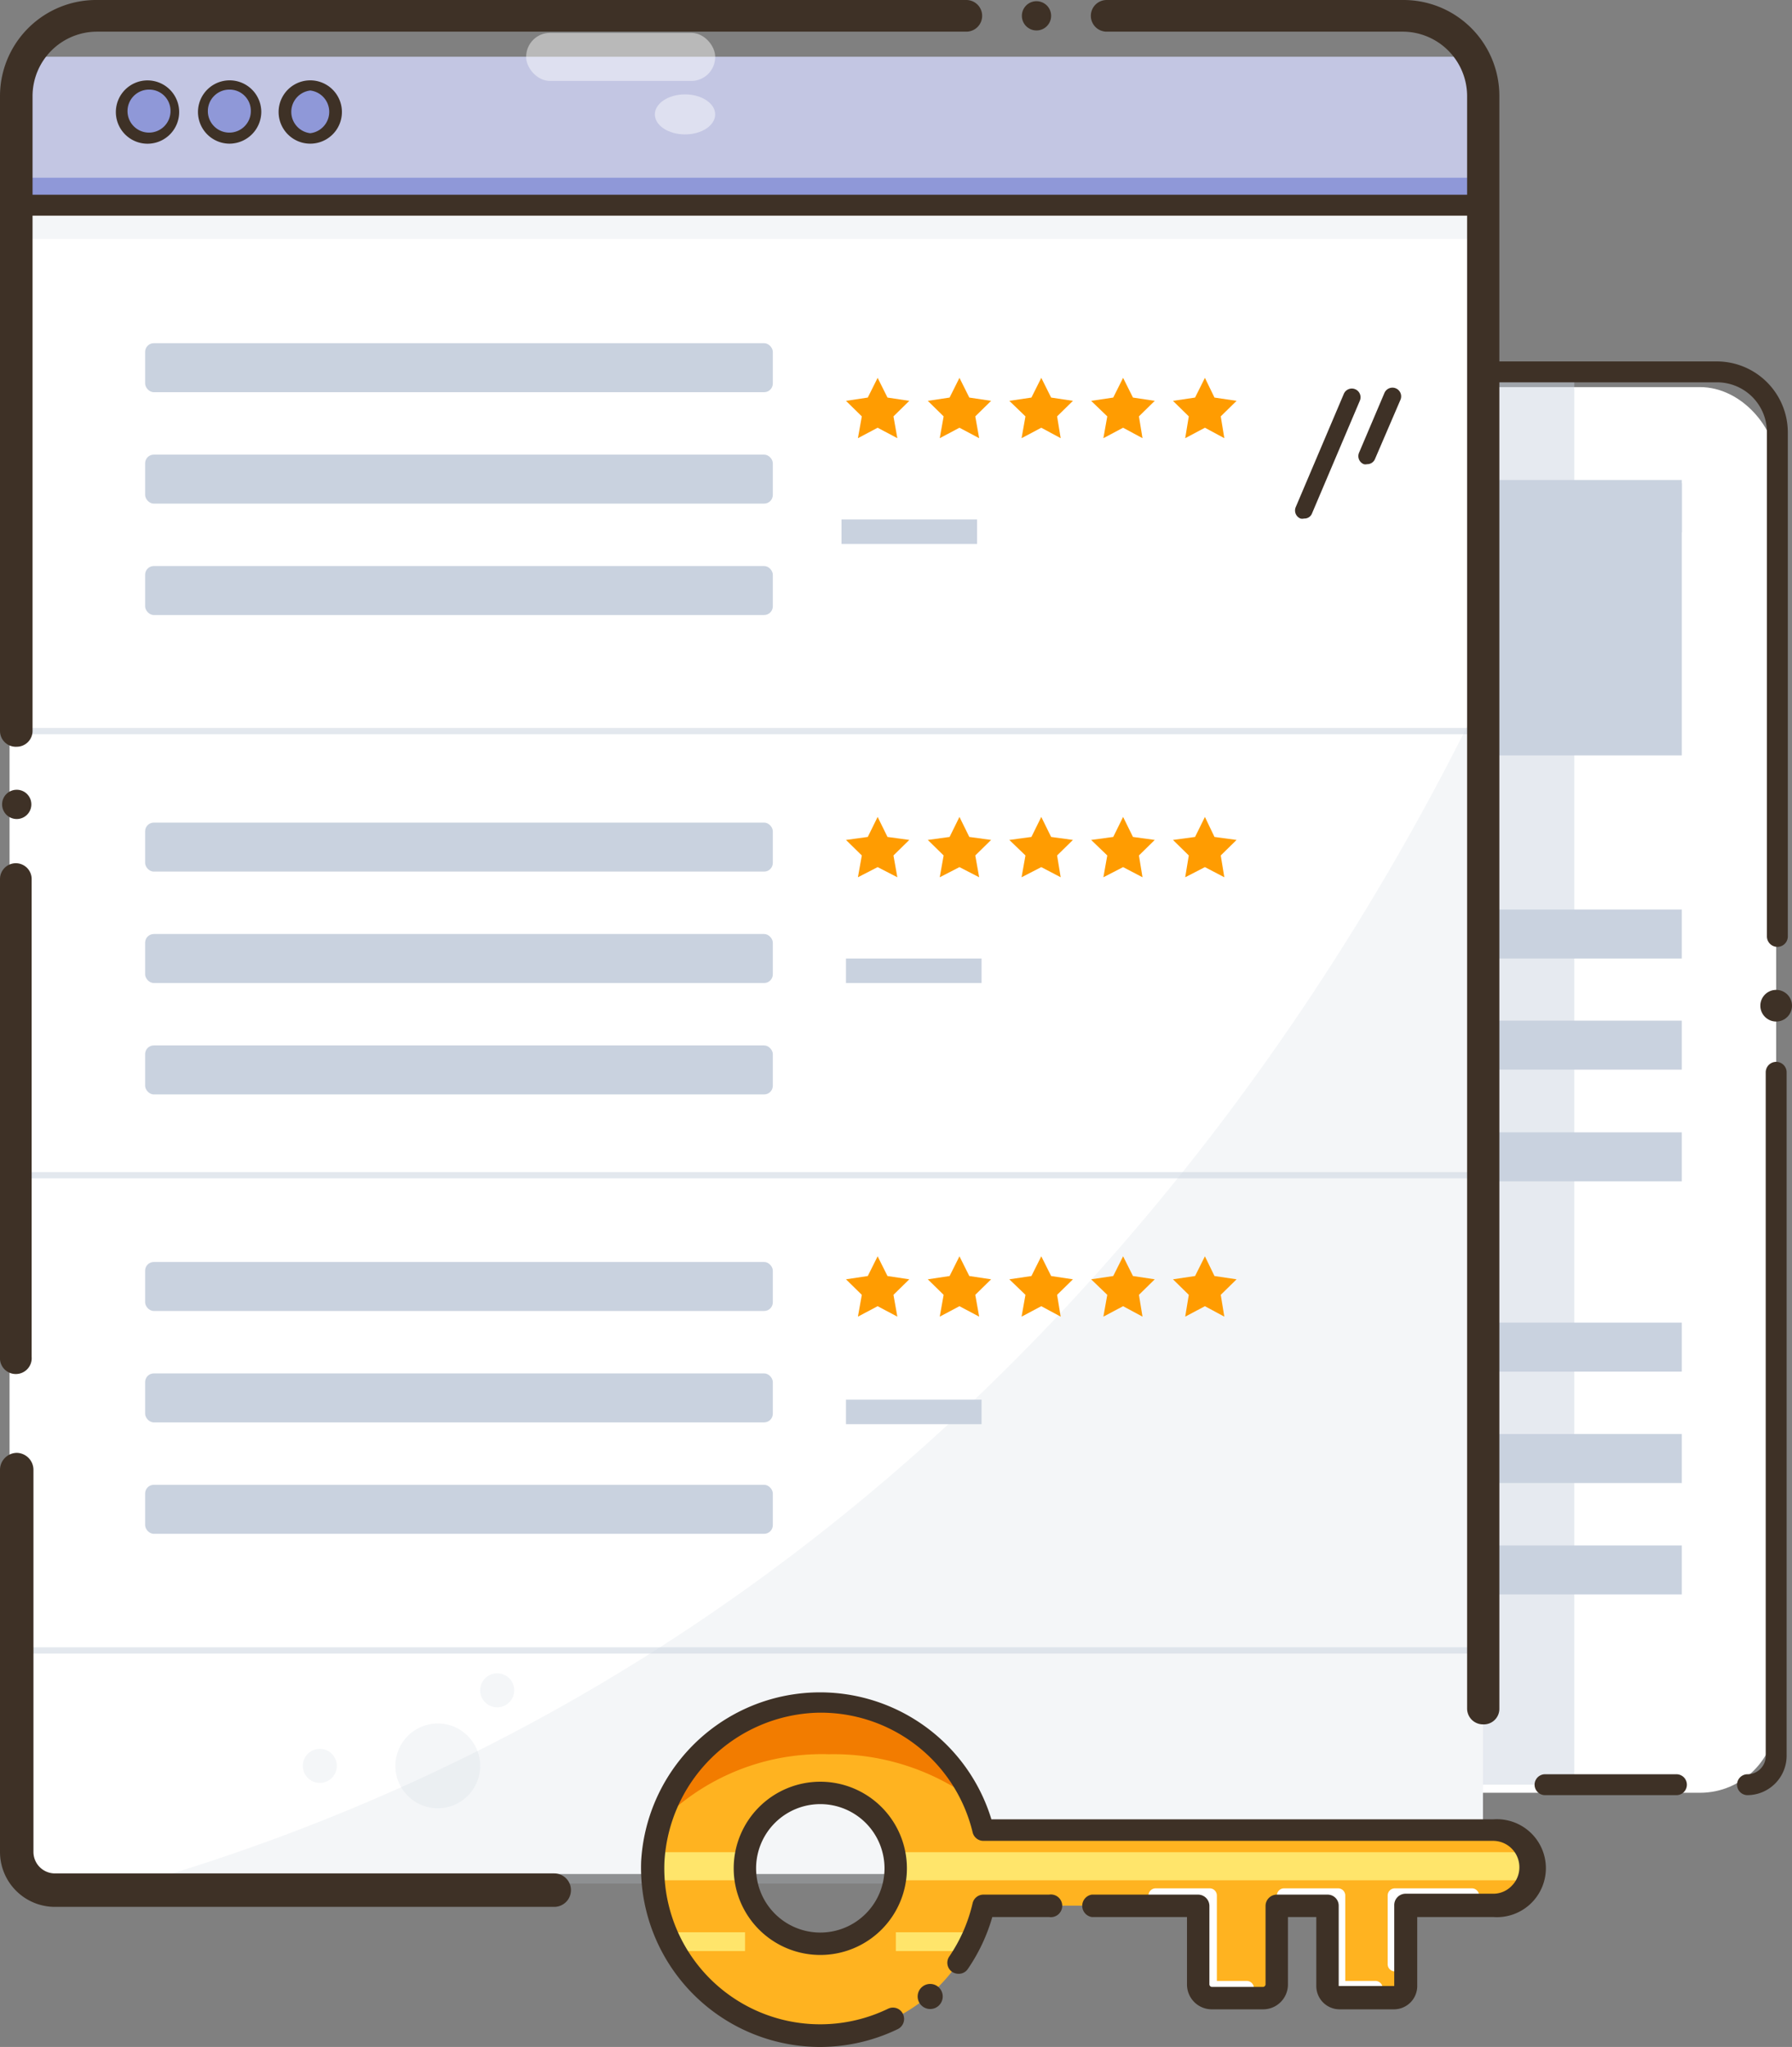 <svg xmlns="http://www.w3.org/2000/svg" viewBox="0 0 60.01 68.53"><rect x="0" y="0" width="60.01" height="68.53" fill="#808080" stroke="none"/><defs><style>.cls-1,.cls-11{fill:#fff;}.cls-2,.cls-3,.cls-5,.cls-6{fill:#c9d2df;}.cls-11,.cls-2{opacity:0.45;}.cls-4{fill:#3e3126;}.cls-5{opacity:0.2;}.cls-6{opacity:0.5;}.cls-7{fill:#c3c6e3;}.cls-8{fill:#57a8b2;}.cls-9{fill:#8f98d8;}.cls-10{fill:#ff9c01;}.cls-12{fill:#ffb320;}.cls-13{fill:#ffe56b;}.cls-14{fill:#f27c00;}</style></defs><g id="Layer_2" data-name="Layer 2"><g id="Layer_1-2" data-name="Layer 1"><rect class="cls-1" x="46.75" y="12.96" width="12.73" height="47.06" rx="2.55"/><polygon class="cls-2" points="52.72 31.35 52.72 12.45 15.72 12.45 15.72 59.75 52.72 59.75 52.72 31.35"/><rect class="cls-3" x="35.31" y="44.28" width="21.02" height="1.64" transform="translate(91.63 90.2) rotate(-180)"/><rect class="cls-3" x="35.31" y="48.01" width="21.02" height="1.64" transform="translate(91.63 97.66) rotate(-180)"/><rect class="cls-3" x="35.31" y="51.74" width="21.02" height="1.64" transform="translate(91.63 105.12) rotate(-180)"/><rect class="cls-3" x="35.31" y="30.44" width="21.02" height="1.64" transform="translate(91.63 62.53) rotate(-180)"/><rect class="cls-3" x="35.31" y="34.18" width="21.02" height="1.64" transform="translate(91.63 69.99) rotate(-180)"/><rect class="cls-3" x="35.31" y="37.91" width="21.02" height="1.64" transform="translate(91.63 77.46) rotate(-180)"/><rect class="cls-3" x="35.31" y="16.18" width="21.02" height="1.64" transform="translate(91.63 34) rotate(-180)"/><rect class="cls-3" x="35.31" y="16.06" width="21.02" height="9.22" transform="translate(91.63 41.35) rotate(-180)"/><path class="cls-4" d="M58.52,60.1a.35.35,0,1,1,0-.7.61.61,0,0,0,.61-.62V35.9a.35.35,0,1,1,.7,0V58.78A1.32,1.32,0,0,1,58.52,60.1Z"/><path class="cls-4" d="M56.14,60.1h-4.4a.35.35,0,1,1,0-.7h4.4a.35.35,0,0,1,0,.7Z"/><path class="cls-4" d="M47,60.1H23.44a1.32,1.32,0,0,1-1.31-1.32V14.47A2.38,2.38,0,0,1,24.5,12.1h33a2.38,2.38,0,0,1,2.37,2.37V31.35a.35.35,0,1,1-.7,0V14.47a1.67,1.67,0,0,0-1.67-1.67h-33a1.67,1.67,0,0,0-1.67,1.67V58.78a.61.61,0,0,0,.61.62H47a.35.35,0,0,1,0,.7Z"/><rect class="cls-1" x="0.32" y="7.03" width="49.34" height="55.71"/><path class="cls-5" d="M49.66,23.24V61.6a1.46,1.46,0,0,1-1.47,1.46H4.64C30.76,55.48,44.05,34.86,49.66,23.24Z"/><rect class="cls-6" x="0.56" y="24.37" width="49.09" height="0.21"/><rect class="cls-6" x="0.56" y="39.24" width="49.09" height="0.21"/><rect class="cls-6" x="0.56" y="55.15" width="49.09" height="0.21"/><path class="cls-7" d="M1.31,1.9h47.6a.74.74,0,0,1,.74.74V6.72a0,0,0,0,1,0,0H.56a0,0,0,0,1,0,0V2.65A.74.74,0,0,1,1.31,1.9Z"/><circle class="cls-8" cx="4.98" cy="3.75" r="0.89"/><circle class="cls-8" cx="7.68" cy="3.75" r="0.89"/><circle class="cls-8" cx="10.39" cy="3.75" r="0.89"/><path class="cls-5" d="M49.66,8H.56a.39.39,0,0,1,0-.77h49.1a.39.39,0,0,1,0,.77Z"/><circle class="cls-9" cx="4.98" cy="3.75" r="0.89"/><circle class="cls-9" cx="7.68" cy="3.75" r="0.89"/><circle class="cls-9" cx="10.39" cy="3.75" r="0.89"/><path class="cls-4" d="M5,4.81A1.06,1.06,0,1,1,6,3.75,1.06,1.06,0,0,1,5,4.81ZM5,3a.72.72,0,1,0,.71.72A.71.71,0,0,0,5,3Z"/><path class="cls-4" d="M7.68,4.81A1.06,1.06,0,1,1,8.75,3.75,1.07,1.07,0,0,1,7.68,4.81ZM7.68,3a.72.72,0,1,0,.72.72A.71.71,0,0,0,7.68,3Z"/><path class="cls-4" d="M10.39,4.81a1.06,1.06,0,0,1,0-2.12,1.06,1.06,0,1,1,0,2.12Zm0-1.78a.72.72,0,0,0,0,1.43.72.72,0,0,0,0-1.43Z"/><rect class="cls-3" x="28.18" y="17.39" width="4.54" height="0.82"/><rect class="cls-3" x="28.33" y="32.09" width="4.54" height="0.82"/><rect class="cls-3" x="28.33" y="46.86" width="4.54" height="0.82"/><rect class="cls-3" x="4.86" y="27.54" width="21.02" height="1.64" rx="0.29"/><rect class="cls-3" x="4.86" y="31.27" width="21.02" height="1.64" rx="0.29"/><rect class="cls-3" x="4.86" y="35" width="21.02" height="1.64" rx="0.29"/><rect class="cls-3" x="4.86" y="11.49" width="21.02" height="1.64" rx="0.29"/><rect class="cls-3" x="4.86" y="15.22" width="21.02" height="1.64" rx="0.29"/><rect class="cls-3" x="4.86" y="18.95" width="21.02" height="1.64" rx="0.29"/><rect class="cls-3" x="4.86" y="42.25" width="21.02" height="1.64" rx="0.29"/><rect class="cls-3" x="4.86" y="45.98" width="21.02" height="1.64" rx="0.29"/><rect class="cls-3" x="4.86" y="49.71" width="21.02" height="1.64" rx="0.29"/><polygon class="cls-10" points="29.39 12.65 29.72 13.31 30.45 13.42 29.92 13.94 30.05 14.67 29.39 14.32 28.73 14.67 28.86 13.94 28.33 13.42 29.06 13.31 29.39 12.65"/><polygon class="cls-10" points="32.13 12.65 32.46 13.31 33.19 13.42 32.66 13.94 32.79 14.67 32.13 14.32 31.47 14.67 31.6 13.94 31.07 13.42 31.8 13.31 32.13 12.65"/><polygon class="cls-10" points="34.87 12.65 35.2 13.31 35.93 13.42 35.4 13.94 35.52 14.67 34.87 14.32 34.21 14.67 34.34 13.94 33.8 13.42 34.54 13.31 34.87 12.65"/><polygon class="cls-10" points="37.61 12.65 37.94 13.31 38.67 13.42 38.14 13.94 38.26 14.67 37.61 14.32 36.95 14.67 37.08 13.94 36.54 13.42 37.28 13.31 37.61 12.65"/><polygon class="cls-10" points="40.35 12.65 40.67 13.31 41.41 13.42 40.88 13.94 41 14.67 40.35 14.32 39.69 14.67 39.81 13.94 39.28 13.42 40.02 13.31 40.35 12.65"/><polygon class="cls-10" points="29.39 27.35 29.72 28.02 30.45 28.12 29.92 28.64 30.05 29.37 29.39 29.03 28.73 29.37 28.86 28.64 28.33 28.12 29.06 28.02 29.39 27.35"/><polygon class="cls-10" points="32.13 27.35 32.46 28.02 33.19 28.12 32.66 28.64 32.79 29.37 32.13 29.03 31.47 29.37 31.6 28.64 31.07 28.12 31.8 28.02 32.13 27.35"/><polygon class="cls-10" points="34.87 27.35 35.2 28.02 35.93 28.12 35.4 28.64 35.52 29.37 34.87 29.03 34.21 29.37 34.34 28.64 33.8 28.12 34.54 28.02 34.87 27.35"/><polygon class="cls-10" points="37.61 27.35 37.94 28.02 38.67 28.12 38.14 28.64 38.26 29.37 37.61 29.03 36.95 29.37 37.08 28.64 36.54 28.12 37.28 28.02 37.61 27.35"/><polygon class="cls-10" points="40.35 27.35 40.67 28.02 41.41 28.12 40.88 28.64 41 29.37 40.35 29.03 39.69 29.37 39.81 28.64 39.28 28.12 40.02 28.02 40.35 27.35"/><polygon class="cls-10" points="29.39 42.06 29.72 42.72 30.45 42.83 29.92 43.35 30.05 44.08 29.39 43.73 28.73 44.08 28.86 43.35 28.33 42.83 29.06 42.72 29.39 42.06"/><polygon class="cls-10" points="32.13 42.06 32.46 42.72 33.19 42.83 32.66 43.35 32.79 44.08 32.13 43.73 31.47 44.08 31.6 43.35 31.07 42.83 31.8 42.72 32.13 42.06"/><polygon class="cls-10" points="34.87 42.06 35.2 42.72 35.93 42.83 35.4 43.35 35.52 44.08 34.87 43.73 34.21 44.08 34.34 43.35 33.8 42.83 34.54 42.72 34.87 42.06"/><polygon class="cls-10" points="37.61 42.06 37.94 42.72 38.67 42.83 38.14 43.35 38.26 44.08 37.61 43.73 36.95 44.08 37.08 43.35 36.54 42.83 37.28 42.72 37.61 42.06"/><polygon class="cls-10" points="40.35 42.06 40.67 42.72 41.41 42.83 40.88 43.35 41 44.08 40.35 43.73 39.69 44.08 39.81 43.35 39.28 42.83 40.02 42.72 40.35 42.06"/><rect class="cls-11" x="17.62" y="1.1" width="6.33" height="1.61" rx="0.8"/><ellipse class="cls-11" cx="22.94" cy="3.83" rx="1.01" ry="0.67"/><circle class="cls-4" cx="59.48" cy="33.67" r="0.53"/><rect class="cls-9" x="0.32" y="5.95" width="49.33" height="0.77"/><path class="cls-4" d="M49.66,7.22H.56a.35.35,0,0,1,0-.7h49.1a.35.35,0,0,1,0,.7Z"/><path class="cls-4" d="M.56,46A.53.53,0,0,1,0,45.43v-16a.53.53,0,0,1,.53-.53.53.53,0,0,1,.53.53V45.43A.53.53,0,0,1,.56,46Z"/><path class="cls-4" d="M18.56,63.84H1.84A1.84,1.84,0,0,1,0,62V49.21a.57.57,0,0,1,.56-.57.57.57,0,0,1,.56.57V62a.72.72,0,0,0,.72.72H18.56a.56.56,0,1,1,0,1.12Z"/><path class="cls-4" d="M48.38,63.74H33.8a.46.46,0,0,1,0-.92H48.38a.46.46,0,0,1,0,.92Z"/><path class="cls-4" d="M49.66,57.73a.53.53,0,0,1-.53-.53v-54A2.16,2.16,0,0,0,47,1.06H37.06a.53.53,0,0,1-.53-.53A.53.53,0,0,1,37.06,0H47a3.21,3.21,0,0,1,3.21,3.21v54A.52.52,0,0,1,49.66,57.73Z"/><path class="cls-4" d="M.56,25A.53.53,0,0,1,0,24.47V3.21A3.22,3.22,0,0,1,3.25,0H32.36a.53.53,0,0,1,.53.53.53.53,0,0,1-.53.53H3.25A2.16,2.16,0,0,0,1.09,3.21V24.47A.53.53,0,0,1,.56,25Z"/><circle class="cls-5" cx="14.66" cy="59.12" r="1.42"/><circle class="cls-5" cx="16.65" cy="56.59" r="0.57"/><circle class="cls-5" cx="10.71" cy="59.12" r="0.57"/><path class="cls-12" d="M27.47,68.15a5.6,5.6,0,0,0,5.46-4.35h7.2v3.09h2.62V63.8h1.71v3.09h2.62V63.8H50a1.21,1.21,0,0,0,.89-.37,1.22,1.22,0,0,0,.37-.88A1.26,1.26,0,0,0,50,61.29H32.93a5.6,5.6,0,1,0-5.46,6.86Zm0-8.13a2.53,2.53,0,1,1-2.53,2.53A2.53,2.53,0,0,1,27.47,60Z"/><rect class="cls-13" x="30" y="62.32" width="21.19" height="0.63" transform="translate(81.18 125.27) rotate(180)"/><rect class="cls-13" x="21.83" y="62.32" width="3.12" height="0.63" transform="translate(46.78 125.27) rotate(180)"/><rect class="cls-13" x="30" y="62" width="21.19" height="0.63" transform="translate(81.18 124.64) rotate(180)"/><rect class="cls-13" x="21.83" y="62" width="3.12" height="0.63" transform="translate(46.78 124.64) rotate(180)"/><polygon class="cls-13" points="30 64.69 32.65 64.69 32.34 65.32 30 65.32 30 64.69"/><polygon class="cls-13" points="22.29 64.69 24.95 64.69 24.95 65.32 22.47 65.32 22.29 64.69"/><path class="cls-14" d="M22.11,61a5.6,5.6,0,0,1,10.72-.56,7.9,7.9,0,0,0-5.07-1.71A7.59,7.59,0,0,0,22.11,61Z"/><path class="cls-1" d="M46.71,66a.24.24,0,0,1-.24-.24V63.46a.24.24,0,0,1,.24-.24h2.58a.24.24,0,1,1,0,.48H47v2.1A.25.25,0,0,1,46.71,66Z"/><path class="cls-1" d="M46,66.8H44.83a.24.24,0,0,1-.24-.24V63.7H43a.24.24,0,0,1,0-.48h1.81a.24.24,0,0,1,.24.24v2.86h1a.24.24,0,0,1,.25.24A.25.25,0,0,1,46,66.8Z"/><path class="cls-1" d="M41.73,66.8H40.51a.24.24,0,0,1-.24-.24V63.7H38.7a.24.24,0,1,1,0-.48h1.81a.24.24,0,0,1,.24.24v2.86h1a.24.24,0,0,1,.24.24A.24.24,0,0,1,41.73,66.8Z"/><path class="cls-4" d="M27.47,68.53a6,6,0,0,1-6-6.21,6,6,0,0,1,11.73-1.41H50a1.64,1.64,0,1,1,0,3.27H47.46v2.31a.78.78,0,0,1-.77.78H44.86a.78.78,0,0,1-.78-.78V64.18h-.95v2.26a.83.83,0,0,1-.83.83H40.58a.83.83,0,0,1-.83-.83V64.18H36.56a.38.38,0,0,1,0-.75h3.57a.38.38,0,0,1,.37.38v2.63a.09.09,0,0,0,.08.08H42.3a.09.09,0,0,0,.08-.08V63.81a.38.38,0,0,1,.37-.38h1.71a.37.37,0,0,1,.37.38v2.68l1.86,0,0-2.71a.38.38,0,0,1,.37-.38H50a.85.85,0,0,0,.62-.26.87.87,0,0,0,.26-.62.88.88,0,0,0-.88-.89H32.93a.37.37,0,0,1-.36-.29,5.23,5.23,0,0,0-5.21-4,5.29,5.29,0,0,0-5.11,5,5.22,5.22,0,0,0,7.49,4.91.37.37,0,0,1,.5.18.38.38,0,0,1-.17.5A6,6,0,0,1,27.47,68.53Zm4.63-2.45a.39.39,0,0,1-.21-.06.37.37,0,0,1-.1-.52,5.26,5.26,0,0,0,.78-1.78.37.37,0,0,1,.36-.29h2.2a.38.38,0,1,1,0,.75h-1.9a6,6,0,0,1-.82,1.74A.36.36,0,0,1,32.1,66.08Zm-4.63-.63a2.9,2.9,0,1,1,2.9-2.9A2.9,2.9,0,0,1,27.47,65.45Zm0-5.05a2.15,2.15,0,1,0,2.15,2.15A2.15,2.15,0,0,0,27.47,60.4Z"/><circle class="cls-4" cx="31.15" cy="66.84" r="0.42"/><circle class="cls-4" cx="0.56" cy="26.93" r="0.49"/><circle class="cls-4" cx="34.71" cy="0.53" r="0.49"/><path class="cls-4" d="M43.67,17.36a.25.25,0,0,1-.12,0,.29.29,0,0,1-.16-.38h0L45,13.19a.29.29,0,0,1,.54.22l-1.6,3.77A.27.27,0,0,1,43.67,17.36Z"/><path class="cls-4" d="M45.78,15.54a.23.23,0,0,1-.11,0,.29.29,0,0,1-.16-.38h0l.85-2a.29.29,0,0,1,.54.22l-.86,2A.28.28,0,0,1,45.78,15.54Z"/></g></g></svg>